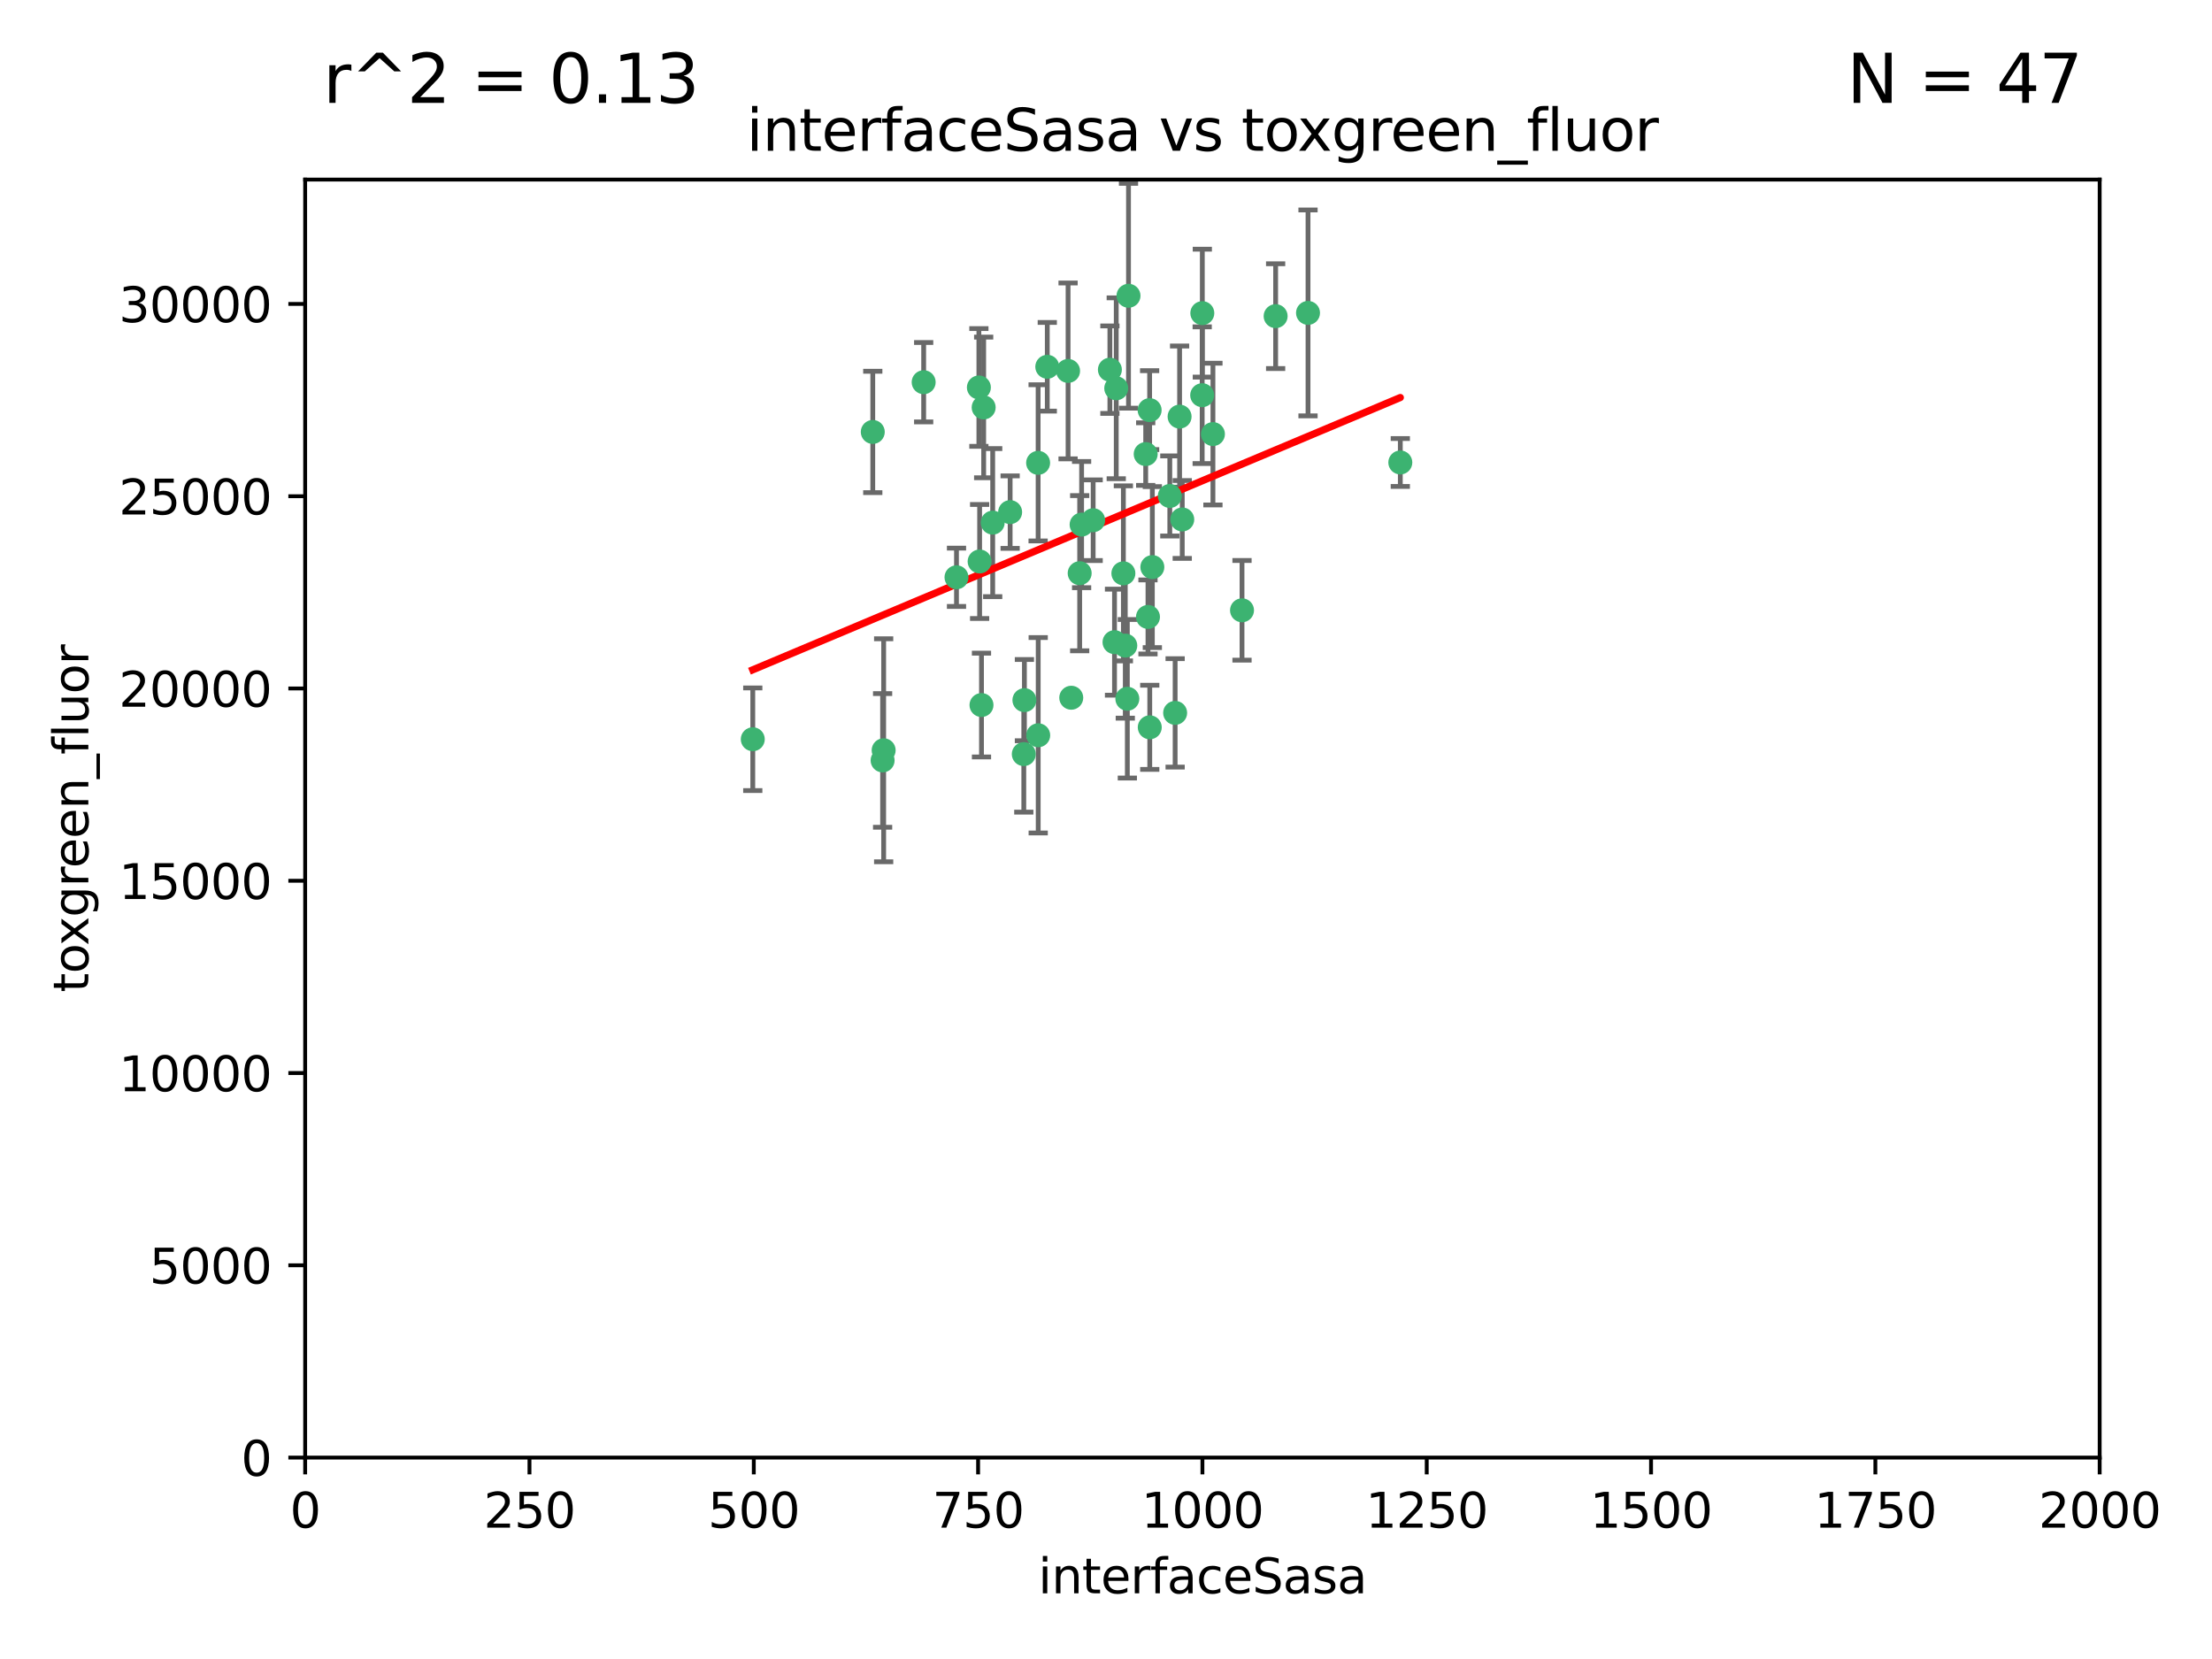 <?xml version="1.0" encoding="utf-8" standalone="no"?>
<!DOCTYPE svg PUBLIC "-//W3C//DTD SVG 1.1//EN"
  "http://www.w3.org/Graphics/SVG/1.1/DTD/svg11.dtd">
<svg xmlns:xlink="http://www.w3.org/1999/xlink" width="460.8pt" height="345.6pt" viewBox="0 0 460.8 345.6" xmlns="http://www.w3.org/2000/svg" version="1.1">
 <defs>
  <style type="text/css">*{stroke-linejoin: round; stroke-linecap: butt}</style>
 </defs>
 <g id="figure_1">
  <g id="patch_1">
   <path d="M 0 345.6 
L 460.8 345.6 
L 460.8 0 
L 0 0 
z
" style="fill: #ffffff"/>
  </g>
  <g id="axes_1">
   <g id="patch_2">
    <path d="M 63.571 303.64 
L 437.4 303.64 
L 437.4 37.411 
L 63.571 37.411 
z
" style="fill: #ffffff"/>
   </g>
   <g id="PathCollection_1">
    <defs>
     <path id="mefb92c536d" d="M 0 1.118 
C 0.297 1.118 0.581 1 0.791 0.791 
C 1 0.581 1.118 0.297 1.118 0 
C 1.118 -0.297 1 -0.581 0.791 -0.791 
C 0.581 -1 0.297 -1.118 0 -1.118 
C -0.297 -1.118 -0.581 -1 -0.791 -0.791 
C -1 -0.581 -1.118 -0.297 -1.118 0 
C -1.118 0.297 -1 0.581 -0.791 0.791 
C -0.581 1 -0.297 1.118 0 1.118 
z
" style="stroke: #3cb371"/>
    </defs>
    <g clip-path="url(#p3b2488be84)">
     <use xlink:href="#mefb92c536d" x="243.693" y="103.319" style="fill: #3cb371; stroke: #3cb371"/>
     <use xlink:href="#mefb92c536d" x="272.484" y="65.184" style="fill: #3cb371; stroke: #3cb371"/>
     <use xlink:href="#mefb92c536d" x="239.489" y="85.438" style="fill: #3cb371; stroke: #3cb371"/>
     <use xlink:href="#mefb92c536d" x="234.418" y="134.491" style="fill: #3cb371; stroke: #3cb371"/>
     <use xlink:href="#mefb92c536d" x="250.437" y="82.326" style="fill: #3cb371; stroke: #3cb371"/>
     <use xlink:href="#mefb92c536d" x="218.168" y="76.407" style="fill: #3cb371; stroke: #3cb371"/>
     <use xlink:href="#mefb92c536d" x="265.738" y="65.86" style="fill: #3cb371; stroke: #3cb371"/>
     <use xlink:href="#mefb92c536d" x="246.284" y="108.214" style="fill: #3cb371; stroke: #3cb371"/>
     <use xlink:href="#mefb92c536d" x="252.676" y="90.426" style="fill: #3cb371; stroke: #3cb371"/>
     <use xlink:href="#mefb92c536d" x="240.054" y="118.137" style="fill: #3cb371; stroke: #3cb371"/>
     <use xlink:href="#mefb92c536d" x="235.088" y="61.614" style="fill: #3cb371; stroke: #3cb371"/>
     <use xlink:href="#mefb92c536d" x="258.734" y="127.138" style="fill: #3cb371; stroke: #3cb371"/>
     <use xlink:href="#mefb92c536d" x="232.534" y="80.887" style="fill: #3cb371; stroke: #3cb371"/>
     <use xlink:href="#mefb92c536d" x="234.02" y="119.44" style="fill: #3cb371; stroke: #3cb371"/>
     <use xlink:href="#mefb92c536d" x="223.161" y="145.351" style="fill: #3cb371; stroke: #3cb371"/>
     <use xlink:href="#mefb92c536d" x="238.669" y="94.593" style="fill: #3cb371; stroke: #3cb371"/>
     <use xlink:href="#mefb92c536d" x="227.725" y="108.37" style="fill: #3cb371; stroke: #3cb371"/>
     <use xlink:href="#mefb92c536d" x="210.43" y="106.684" style="fill: #3cb371; stroke: #3cb371"/>
     <use xlink:href="#mefb92c536d" x="231.211" y="77.01" style="fill: #3cb371; stroke: #3cb371"/>
     <use xlink:href="#mefb92c536d" x="213.404" y="145.851" style="fill: #3cb371; stroke: #3cb371"/>
     <use xlink:href="#mefb92c536d" x="245.731" y="86.787" style="fill: #3cb371; stroke: #3cb371"/>
     <use xlink:href="#mefb92c536d" x="204.916" y="84.877" style="fill: #3cb371; stroke: #3cb371"/>
     <use xlink:href="#mefb92c536d" x="192.417" y="79.621" style="fill: #3cb371; stroke: #3cb371"/>
     <use xlink:href="#mefb92c536d" x="213.275" y="157.094" style="fill: #3cb371; stroke: #3cb371"/>
     <use xlink:href="#mefb92c536d" x="222.501" y="77.272" style="fill: #3cb371; stroke: #3cb371"/>
     <use xlink:href="#mefb92c536d" x="206.796" y="108.872" style="fill: #3cb371; stroke: #3cb371"/>
     <use xlink:href="#mefb92c536d" x="291.711" y="96.341" style="fill: #3cb371; stroke: #3cb371"/>
     <use xlink:href="#mefb92c536d" x="224.916" y="119.409" style="fill: #3cb371; stroke: #3cb371"/>
     <use xlink:href="#mefb92c536d" x="250.465" y="65.233" style="fill: #3cb371; stroke: #3cb371"/>
     <use xlink:href="#mefb92c536d" x="199.256" y="120.261" style="fill: #3cb371; stroke: #3cb371"/>
     <use xlink:href="#mefb92c536d" x="204.462" y="146.874" style="fill: #3cb371; stroke: #3cb371"/>
     <use xlink:href="#mefb92c536d" x="216.26" y="96.418" style="fill: #3cb371; stroke: #3cb371"/>
     <use xlink:href="#mefb92c536d" x="203.92" y="80.711" style="fill: #3cb371; stroke: #3cb371"/>
     <use xlink:href="#mefb92c536d" x="181.815" y="89.982" style="fill: #3cb371; stroke: #3cb371"/>
     <use xlink:href="#mefb92c536d" x="204.073" y="116.968" style="fill: #3cb371; stroke: #3cb371"/>
     <use xlink:href="#mefb92c536d" x="239.146" y="128.518" style="fill: #3cb371; stroke: #3cb371"/>
     <use xlink:href="#mefb92c536d" x="244.803" y="148.507" style="fill: #3cb371; stroke: #3cb371"/>
     <use xlink:href="#mefb92c536d" x="216.278" y="153.171" style="fill: #3cb371; stroke: #3cb371"/>
     <use xlink:href="#mefb92c536d" x="183.864" y="158.411" style="fill: #3cb371; stroke: #3cb371"/>
     <use xlink:href="#mefb92c536d" x="225.318" y="109.281" style="fill: #3cb371; stroke: #3cb371"/>
     <use xlink:href="#mefb92c536d" x="239.516" y="151.512" style="fill: #3cb371; stroke: #3cb371"/>
     <use xlink:href="#mefb92c536d" x="234.846" y="145.567" style="fill: #3cb371; stroke: #3cb371"/>
     <use xlink:href="#mefb92c536d" x="184.082" y="156.293" style="fill: #3cb371; stroke: #3cb371"/>
     <use xlink:href="#mefb92c536d" x="232.174" y="133.776" style="fill: #3cb371; stroke: #3cb371"/>
     <use xlink:href="#mefb92c536d" x="156.817" y="153.996" style="fill: #3cb371; stroke: #3cb371"/>
    </g>
   </g>
   <g id="matplotlib.axis_1">
    <g id="xtick_1">
     <g id="line2d_1">
      <defs>
       <path id="m3a52ec45c3" d="M 0 0 
L 0 3.5 
" style="stroke: #000000; stroke-width: 0.8"/>
      </defs>
      <g>
       <use xlink:href="#m3a52ec45c3" x="63.571" y="303.64" style="stroke: #000000; stroke-width: 0.8"/>
      </g>
     </g>
     <g id="text_1">
      <!-- 0 -->
      <g transform="translate(60.39 318.238)scale(0.1 -0.1)">
       <defs>
        <path id="DejaVuSans-30" d="M 2034 4250 
Q 1547 4250 1301 3770 
Q 1056 3291 1056 2328 
Q 1056 1369 1301 889 
Q 1547 409 2034 409 
Q 2525 409 2770 889 
Q 3016 1369 3016 2328 
Q 3016 3291 2770 3770 
Q 2525 4250 2034 4250 
z
M 2034 4750 
Q 2819 4750 3233 4129 
Q 3647 3509 3647 2328 
Q 3647 1150 3233 529 
Q 2819 -91 2034 -91 
Q 1250 -91 836 529 
Q 422 1150 422 2328 
Q 422 3509 836 4129 
Q 1250 4750 2034 4750 
z
" transform="scale(0.016)"/>
       </defs>
       <use xlink:href="#DejaVuSans-30"/>
      </g>
     </g>
    </g>
    <g id="xtick_2">
     <g id="line2d_2">
      <g>
       <use xlink:href="#m3a52ec45c3" x="110.3" y="303.64" style="stroke: #000000; stroke-width: 0.8"/>
      </g>
     </g>
     <g id="text_2">
      <!-- 250 -->
      <g transform="translate(100.756 318.238)scale(0.1 -0.1)">
       <defs>
        <path id="DejaVuSans-32" d="M 1228 531 
L 3431 531 
L 3431 0 
L 469 0 
L 469 531 
Q 828 903 1448 1529 
Q 2069 2156 2228 2338 
Q 2531 2678 2651 2914 
Q 2772 3150 2772 3378 
Q 2772 3750 2511 3984 
Q 2250 4219 1831 4219 
Q 1534 4219 1204 4116 
Q 875 4013 500 3803 
L 500 4441 
Q 881 4594 1212 4672 
Q 1544 4750 1819 4750 
Q 2544 4750 2975 4387 
Q 3406 4025 3406 3419 
Q 3406 3131 3298 2873 
Q 3191 2616 2906 2266 
Q 2828 2175 2409 1742 
Q 1991 1309 1228 531 
z
" transform="scale(0.016)"/>
        <path id="DejaVuSans-35" d="M 691 4666 
L 3169 4666 
L 3169 4134 
L 1269 4134 
L 1269 2991 
Q 1406 3038 1543 3061 
Q 1681 3084 1819 3084 
Q 2600 3084 3056 2656 
Q 3513 2228 3513 1497 
Q 3513 744 3044 326 
Q 2575 -91 1722 -91 
Q 1428 -91 1123 -41 
Q 819 9 494 109 
L 494 744 
Q 775 591 1075 516 
Q 1375 441 1709 441 
Q 2250 441 2565 725 
Q 2881 1009 2881 1497 
Q 2881 1984 2565 2268 
Q 2250 2553 1709 2553 
Q 1456 2553 1204 2497 
Q 953 2441 691 2322 
L 691 4666 
z
" transform="scale(0.016)"/>
       </defs>
       <use xlink:href="#DejaVuSans-32"/>
       <use xlink:href="#DejaVuSans-35" x="63.623"/>
       <use xlink:href="#DejaVuSans-30" x="127.246"/>
      </g>
     </g>
    </g>
    <g id="xtick_3">
     <g id="line2d_3">
      <g>
       <use xlink:href="#m3a52ec45c3" x="157.028" y="303.64" style="stroke: #000000; stroke-width: 0.8"/>
      </g>
     </g>
     <g id="text_3">
      <!-- 500 -->
      <g transform="translate(147.485 318.238)scale(0.1 -0.1)">
       <use xlink:href="#DejaVuSans-35"/>
       <use xlink:href="#DejaVuSans-30" x="63.623"/>
       <use xlink:href="#DejaVuSans-30" x="127.246"/>
      </g>
     </g>
    </g>
    <g id="xtick_4">
     <g id="line2d_4">
      <g>
       <use xlink:href="#m3a52ec45c3" x="203.757" y="303.64" style="stroke: #000000; stroke-width: 0.8"/>
      </g>
     </g>
     <g id="text_4">
      <!-- 750 -->
      <g transform="translate(194.213 318.238)scale(0.1 -0.1)">
       <defs>
        <path id="DejaVuSans-37" d="M 525 4666 
L 3525 4666 
L 3525 4397 
L 1831 0 
L 1172 0 
L 2766 4134 
L 525 4134 
L 525 4666 
z
" transform="scale(0.016)"/>
       </defs>
       <use xlink:href="#DejaVuSans-37"/>
       <use xlink:href="#DejaVuSans-35" x="63.623"/>
       <use xlink:href="#DejaVuSans-30" x="127.246"/>
      </g>
     </g>
    </g>
    <g id="xtick_5">
     <g id="line2d_5">
      <g>
       <use xlink:href="#m3a52ec45c3" x="250.486" y="303.64" style="stroke: #000000; stroke-width: 0.8"/>
      </g>
     </g>
     <g id="text_5">
      <!-- 1000 -->
      <g transform="translate(237.761 318.238)scale(0.1 -0.1)">
       <defs>
        <path id="DejaVuSans-31" d="M 794 531 
L 1825 531 
L 1825 4091 
L 703 3866 
L 703 4441 
L 1819 4666 
L 2450 4666 
L 2450 531 
L 3481 531 
L 3481 0 
L 794 0 
L 794 531 
z
" transform="scale(0.016)"/>
       </defs>
       <use xlink:href="#DejaVuSans-31"/>
       <use xlink:href="#DejaVuSans-30" x="63.623"/>
       <use xlink:href="#DejaVuSans-30" x="127.246"/>
       <use xlink:href="#DejaVuSans-30" x="190.869"/>
      </g>
     </g>
    </g>
    <g id="xtick_6">
     <g id="line2d_6">
      <g>
       <use xlink:href="#m3a52ec45c3" x="297.214" y="303.64" style="stroke: #000000; stroke-width: 0.8"/>
      </g>
     </g>
     <g id="text_6">
      <!-- 1250 -->
      <g transform="translate(284.489 318.238)scale(0.1 -0.1)">
       <use xlink:href="#DejaVuSans-31"/>
       <use xlink:href="#DejaVuSans-32" x="63.623"/>
       <use xlink:href="#DejaVuSans-35" x="127.246"/>
       <use xlink:href="#DejaVuSans-30" x="190.869"/>
      </g>
     </g>
    </g>
    <g id="xtick_7">
     <g id="line2d_7">
      <g>
       <use xlink:href="#m3a52ec45c3" x="343.943" y="303.64" style="stroke: #000000; stroke-width: 0.8"/>
      </g>
     </g>
     <g id="text_7">
      <!-- 1500 -->
      <g transform="translate(331.218 318.238)scale(0.1 -0.1)">
       <use xlink:href="#DejaVuSans-31"/>
       <use xlink:href="#DejaVuSans-35" x="63.623"/>
       <use xlink:href="#DejaVuSans-30" x="127.246"/>
       <use xlink:href="#DejaVuSans-30" x="190.869"/>
      </g>
     </g>
    </g>
    <g id="xtick_8">
     <g id="line2d_8">
      <g>
       <use xlink:href="#m3a52ec45c3" x="390.671" y="303.64" style="stroke: #000000; stroke-width: 0.8"/>
      </g>
     </g>
     <g id="text_8">
      <!-- 1750 -->
      <g transform="translate(377.946 318.238)scale(0.1 -0.1)">
       <use xlink:href="#DejaVuSans-31"/>
       <use xlink:href="#DejaVuSans-37" x="63.623"/>
       <use xlink:href="#DejaVuSans-35" x="127.246"/>
       <use xlink:href="#DejaVuSans-30" x="190.869"/>
      </g>
     </g>
    </g>
    <g id="xtick_9">
     <g id="line2d_9">
      <g>
       <use xlink:href="#m3a52ec45c3" x="437.4" y="303.64" style="stroke: #000000; stroke-width: 0.8"/>
      </g>
     </g>
     <g id="text_9">
      <!-- 2000 -->
      <g transform="translate(424.675 318.238)scale(0.1 -0.1)">
       <use xlink:href="#DejaVuSans-32"/>
       <use xlink:href="#DejaVuSans-30" x="63.623"/>
       <use xlink:href="#DejaVuSans-30" x="127.246"/>
       <use xlink:href="#DejaVuSans-30" x="190.869"/>
      </g>
     </g>
    </g>
    <g id="text_10">
     <!-- interfaceSasa -->
     <g transform="translate(216.279 331.917)scale(0.1 -0.1)">
      <defs>
       <path id="DejaVuSans-69" d="M 603 3500 
L 1178 3500 
L 1178 0 
L 603 0 
L 603 3500 
z
M 603 4863 
L 1178 4863 
L 1178 4134 
L 603 4134 
L 603 4863 
z
" transform="scale(0.016)"/>
       <path id="DejaVuSans-6e" d="M 3513 2113 
L 3513 0 
L 2938 0 
L 2938 2094 
Q 2938 2591 2744 2837 
Q 2550 3084 2163 3084 
Q 1697 3084 1428 2787 
Q 1159 2491 1159 1978 
L 1159 0 
L 581 0 
L 581 3500 
L 1159 3500 
L 1159 2956 
Q 1366 3272 1645 3428 
Q 1925 3584 2291 3584 
Q 2894 3584 3203 3211 
Q 3513 2838 3513 2113 
z
" transform="scale(0.016)"/>
       <path id="DejaVuSans-74" d="M 1172 4494 
L 1172 3500 
L 2356 3500 
L 2356 3053 
L 1172 3053 
L 1172 1153 
Q 1172 725 1289 603 
Q 1406 481 1766 481 
L 2356 481 
L 2356 0 
L 1766 0 
Q 1100 0 847 248 
Q 594 497 594 1153 
L 594 3053 
L 172 3053 
L 172 3500 
L 594 3500 
L 594 4494 
L 1172 4494 
z
" transform="scale(0.016)"/>
       <path id="DejaVuSans-65" d="M 3597 1894 
L 3597 1613 
L 953 1613 
Q 991 1019 1311 708 
Q 1631 397 2203 397 
Q 2534 397 2845 478 
Q 3156 559 3463 722 
L 3463 178 
Q 3153 47 2828 -22 
Q 2503 -91 2169 -91 
Q 1331 -91 842 396 
Q 353 884 353 1716 
Q 353 2575 817 3079 
Q 1281 3584 2069 3584 
Q 2775 3584 3186 3129 
Q 3597 2675 3597 1894 
z
M 3022 2063 
Q 3016 2534 2758 2815 
Q 2500 3097 2075 3097 
Q 1594 3097 1305 2825 
Q 1016 2553 972 2059 
L 3022 2063 
z
" transform="scale(0.016)"/>
       <path id="DejaVuSans-72" d="M 2631 2963 
Q 2534 3019 2420 3045 
Q 2306 3072 2169 3072 
Q 1681 3072 1420 2755 
Q 1159 2438 1159 1844 
L 1159 0 
L 581 0 
L 581 3500 
L 1159 3500 
L 1159 2956 
Q 1341 3275 1631 3429 
Q 1922 3584 2338 3584 
Q 2397 3584 2469 3576 
Q 2541 3569 2628 3553 
L 2631 2963 
z
" transform="scale(0.016)"/>
       <path id="DejaVuSans-66" d="M 2375 4863 
L 2375 4384 
L 1825 4384 
Q 1516 4384 1395 4259 
Q 1275 4134 1275 3809 
L 1275 3500 
L 2222 3500 
L 2222 3053 
L 1275 3053 
L 1275 0 
L 697 0 
L 697 3053 
L 147 3053 
L 147 3500 
L 697 3500 
L 697 3744 
Q 697 4328 969 4595 
Q 1241 4863 1831 4863 
L 2375 4863 
z
" transform="scale(0.016)"/>
       <path id="DejaVuSans-61" d="M 2194 1759 
Q 1497 1759 1228 1600 
Q 959 1441 959 1056 
Q 959 750 1161 570 
Q 1363 391 1709 391 
Q 2188 391 2477 730 
Q 2766 1069 2766 1631 
L 2766 1759 
L 2194 1759 
z
M 3341 1997 
L 3341 0 
L 2766 0 
L 2766 531 
Q 2569 213 2275 61 
Q 1981 -91 1556 -91 
Q 1019 -91 701 211 
Q 384 513 384 1019 
Q 384 1609 779 1909 
Q 1175 2209 1959 2209 
L 2766 2209 
L 2766 2266 
Q 2766 2663 2505 2880 
Q 2244 3097 1772 3097 
Q 1472 3097 1187 3025 
Q 903 2953 641 2809 
L 641 3341 
Q 956 3463 1253 3523 
Q 1550 3584 1831 3584 
Q 2591 3584 2966 3190 
Q 3341 2797 3341 1997 
z
" transform="scale(0.016)"/>
       <path id="DejaVuSans-63" d="M 3122 3366 
L 3122 2828 
Q 2878 2963 2633 3030 
Q 2388 3097 2138 3097 
Q 1578 3097 1268 2742 
Q 959 2388 959 1747 
Q 959 1106 1268 751 
Q 1578 397 2138 397 
Q 2388 397 2633 464 
Q 2878 531 3122 666 
L 3122 134 
Q 2881 22 2623 -34 
Q 2366 -91 2075 -91 
Q 1284 -91 818 406 
Q 353 903 353 1747 
Q 353 2603 823 3093 
Q 1294 3584 2113 3584 
Q 2378 3584 2631 3529 
Q 2884 3475 3122 3366 
z
" transform="scale(0.016)"/>
       <path id="DejaVuSans-53" d="M 3425 4513 
L 3425 3897 
Q 3066 4069 2747 4153 
Q 2428 4238 2131 4238 
Q 1616 4238 1336 4038 
Q 1056 3838 1056 3469 
Q 1056 3159 1242 3001 
Q 1428 2844 1947 2747 
L 2328 2669 
Q 3034 2534 3370 2195 
Q 3706 1856 3706 1288 
Q 3706 609 3251 259 
Q 2797 -91 1919 -91 
Q 1588 -91 1214 -16 
Q 841 59 441 206 
L 441 856 
Q 825 641 1194 531 
Q 1563 422 1919 422 
Q 2459 422 2753 634 
Q 3047 847 3047 1241 
Q 3047 1584 2836 1778 
Q 2625 1972 2144 2069 
L 1759 2144 
Q 1053 2284 737 2584 
Q 422 2884 422 3419 
Q 422 4038 858 4394 
Q 1294 4750 2059 4750 
Q 2388 4750 2728 4690 
Q 3069 4631 3425 4513 
z
" transform="scale(0.016)"/>
       <path id="DejaVuSans-73" d="M 2834 3397 
L 2834 2853 
Q 2591 2978 2328 3040 
Q 2066 3103 1784 3103 
Q 1356 3103 1142 2972 
Q 928 2841 928 2578 
Q 928 2378 1081 2264 
Q 1234 2150 1697 2047 
L 1894 2003 
Q 2506 1872 2764 1633 
Q 3022 1394 3022 966 
Q 3022 478 2636 193 
Q 2250 -91 1575 -91 
Q 1294 -91 989 -36 
Q 684 19 347 128 
L 347 722 
Q 666 556 975 473 
Q 1284 391 1588 391 
Q 1994 391 2212 530 
Q 2431 669 2431 922 
Q 2431 1156 2273 1281 
Q 2116 1406 1581 1522 
L 1381 1569 
Q 847 1681 609 1914 
Q 372 2147 372 2553 
Q 372 3047 722 3315 
Q 1072 3584 1716 3584 
Q 2034 3584 2315 3537 
Q 2597 3491 2834 3397 
z
" transform="scale(0.016)"/>
      </defs>
      <use xlink:href="#DejaVuSans-69"/>
      <use xlink:href="#DejaVuSans-6e" x="27.783"/>
      <use xlink:href="#DejaVuSans-74" x="91.162"/>
      <use xlink:href="#DejaVuSans-65" x="130.371"/>
      <use xlink:href="#DejaVuSans-72" x="191.895"/>
      <use xlink:href="#DejaVuSans-66" x="233.008"/>
      <use xlink:href="#DejaVuSans-61" x="268.213"/>
      <use xlink:href="#DejaVuSans-63" x="329.492"/>
      <use xlink:href="#DejaVuSans-65" x="384.473"/>
      <use xlink:href="#DejaVuSans-53" x="445.996"/>
      <use xlink:href="#DejaVuSans-61" x="509.473"/>
      <use xlink:href="#DejaVuSans-73" x="570.752"/>
      <use xlink:href="#DejaVuSans-61" x="622.852"/>
     </g>
    </g>
   </g>
   <g id="matplotlib.axis_2">
    <g id="ytick_1">
     <g id="line2d_10">
      <defs>
       <path id="m7a6554753d" d="M 0 0 
L -3.5 0 
" style="stroke: #000000; stroke-width: 0.8"/>
      </defs>
      <g>
       <use xlink:href="#m7a6554753d" x="63.571" y="303.64" style="stroke: #000000; stroke-width: 0.8"/>
      </g>
     </g>
     <g id="text_11">
      <!-- 0 -->
      <g transform="translate(50.209 307.439)scale(0.1 -0.1)">
       <use xlink:href="#DejaVuSans-30"/>
      </g>
     </g>
    </g>
    <g id="ytick_2">
     <g id="line2d_11">
      <g>
       <use xlink:href="#m7a6554753d" x="63.571" y="263.586" style="stroke: #000000; stroke-width: 0.8"/>
      </g>
     </g>
     <g id="text_12">
      <!-- 5000 -->
      <g transform="translate(31.121 267.385)scale(0.1 -0.1)">
       <use xlink:href="#DejaVuSans-35"/>
       <use xlink:href="#DejaVuSans-30" x="63.623"/>
       <use xlink:href="#DejaVuSans-30" x="127.246"/>
       <use xlink:href="#DejaVuSans-30" x="190.869"/>
      </g>
     </g>
    </g>
    <g id="ytick_3">
     <g id="line2d_12">
      <g>
       <use xlink:href="#m7a6554753d" x="63.571" y="223.532" style="stroke: #000000; stroke-width: 0.8"/>
      </g>
     </g>
     <g id="text_13">
      <!-- 10000 -->
      <g transform="translate(24.759 227.331)scale(0.1 -0.1)">
       <use xlink:href="#DejaVuSans-31"/>
       <use xlink:href="#DejaVuSans-30" x="63.623"/>
       <use xlink:href="#DejaVuSans-30" x="127.246"/>
       <use xlink:href="#DejaVuSans-30" x="190.869"/>
       <use xlink:href="#DejaVuSans-30" x="254.492"/>
      </g>
     </g>
    </g>
    <g id="ytick_4">
     <g id="line2d_13">
      <g>
       <use xlink:href="#m7a6554753d" x="63.571" y="183.478" style="stroke: #000000; stroke-width: 0.8"/>
      </g>
     </g>
     <g id="text_14">
      <!-- 15000 -->
      <g transform="translate(24.759 187.278)scale(0.1 -0.1)">
       <use xlink:href="#DejaVuSans-31"/>
       <use xlink:href="#DejaVuSans-35" x="63.623"/>
       <use xlink:href="#DejaVuSans-30" x="127.246"/>
       <use xlink:href="#DejaVuSans-30" x="190.869"/>
       <use xlink:href="#DejaVuSans-30" x="254.492"/>
      </g>
     </g>
    </g>
    <g id="ytick_5">
     <g id="line2d_14">
      <g>
       <use xlink:href="#m7a6554753d" x="63.571" y="143.424" style="stroke: #000000; stroke-width: 0.8"/>
      </g>
     </g>
     <g id="text_15">
      <!-- 20000 -->
      <g transform="translate(24.759 147.224)scale(0.1 -0.1)">
       <use xlink:href="#DejaVuSans-32"/>
       <use xlink:href="#DejaVuSans-30" x="63.623"/>
       <use xlink:href="#DejaVuSans-30" x="127.246"/>
       <use xlink:href="#DejaVuSans-30" x="190.869"/>
       <use xlink:href="#DejaVuSans-30" x="254.492"/>
      </g>
     </g>
    </g>
    <g id="ytick_6">
     <g id="line2d_15">
      <g>
       <use xlink:href="#m7a6554753d" x="63.571" y="103.371" style="stroke: #000000; stroke-width: 0.8"/>
      </g>
     </g>
     <g id="text_16">
      <!-- 25000 -->
      <g transform="translate(24.759 107.17)scale(0.1 -0.1)">
       <use xlink:href="#DejaVuSans-32"/>
       <use xlink:href="#DejaVuSans-35" x="63.623"/>
       <use xlink:href="#DejaVuSans-30" x="127.246"/>
       <use xlink:href="#DejaVuSans-30" x="190.869"/>
       <use xlink:href="#DejaVuSans-30" x="254.492"/>
      </g>
     </g>
    </g>
    <g id="ytick_7">
     <g id="line2d_16">
      <g>
       <use xlink:href="#m7a6554753d" x="63.571" y="63.317" style="stroke: #000000; stroke-width: 0.8"/>
      </g>
     </g>
     <g id="text_17">
      <!-- 30000 -->
      <g transform="translate(24.759 67.116)scale(0.1 -0.1)">
       <defs>
        <path id="DejaVuSans-33" d="M 2597 2516 
Q 3050 2419 3304 2112 
Q 3559 1806 3559 1356 
Q 3559 666 3084 287 
Q 2609 -91 1734 -91 
Q 1441 -91 1130 -33 
Q 819 25 488 141 
L 488 750 
Q 750 597 1062 519 
Q 1375 441 1716 441 
Q 2309 441 2620 675 
Q 2931 909 2931 1356 
Q 2931 1769 2642 2001 
Q 2353 2234 1838 2234 
L 1294 2234 
L 1294 2753 
L 1863 2753 
Q 2328 2753 2575 2939 
Q 2822 3125 2822 3475 
Q 2822 3834 2567 4026 
Q 2313 4219 1838 4219 
Q 1578 4219 1281 4162 
Q 984 4106 628 3988 
L 628 4550 
Q 988 4650 1302 4700 
Q 1616 4750 1894 4750 
Q 2613 4750 3031 4423 
Q 3450 4097 3450 3541 
Q 3450 3153 3228 2886 
Q 3006 2619 2597 2516 
z
" transform="scale(0.016)"/>
       </defs>
       <use xlink:href="#DejaVuSans-33"/>
       <use xlink:href="#DejaVuSans-30" x="63.623"/>
       <use xlink:href="#DejaVuSans-30" x="127.246"/>
       <use xlink:href="#DejaVuSans-30" x="190.869"/>
       <use xlink:href="#DejaVuSans-30" x="254.492"/>
      </g>
     </g>
    </g>
    <g id="text_18">
     <!-- toxgreen_fluor -->
     <g transform="translate(18.401 206.72)rotate(-90)scale(0.1 -0.1)">
      <defs>
       <path id="DejaVuSans-6f" d="M 1959 3097 
Q 1497 3097 1228 2736 
Q 959 2375 959 1747 
Q 959 1119 1226 758 
Q 1494 397 1959 397 
Q 2419 397 2687 759 
Q 2956 1122 2956 1747 
Q 2956 2369 2687 2733 
Q 2419 3097 1959 3097 
z
M 1959 3584 
Q 2709 3584 3137 3096 
Q 3566 2609 3566 1747 
Q 3566 888 3137 398 
Q 2709 -91 1959 -91 
Q 1206 -91 779 398 
Q 353 888 353 1747 
Q 353 2609 779 3096 
Q 1206 3584 1959 3584 
z
" transform="scale(0.016)"/>
       <path id="DejaVuSans-78" d="M 3513 3500 
L 2247 1797 
L 3578 0 
L 2900 0 
L 1881 1375 
L 863 0 
L 184 0 
L 1544 1831 
L 300 3500 
L 978 3500 
L 1906 2253 
L 2834 3500 
L 3513 3500 
z
" transform="scale(0.016)"/>
       <path id="DejaVuSans-67" d="M 2906 1791 
Q 2906 2416 2648 2759 
Q 2391 3103 1925 3103 
Q 1463 3103 1205 2759 
Q 947 2416 947 1791 
Q 947 1169 1205 825 
Q 1463 481 1925 481 
Q 2391 481 2648 825 
Q 2906 1169 2906 1791 
z
M 3481 434 
Q 3481 -459 3084 -895 
Q 2688 -1331 1869 -1331 
Q 1566 -1331 1297 -1286 
Q 1028 -1241 775 -1147 
L 775 -588 
Q 1028 -725 1275 -790 
Q 1522 -856 1778 -856 
Q 2344 -856 2625 -561 
Q 2906 -266 2906 331 
L 2906 616 
Q 2728 306 2450 153 
Q 2172 0 1784 0 
Q 1141 0 747 490 
Q 353 981 353 1791 
Q 353 2603 747 3093 
Q 1141 3584 1784 3584 
Q 2172 3584 2450 3431 
Q 2728 3278 2906 2969 
L 2906 3500 
L 3481 3500 
L 3481 434 
z
" transform="scale(0.016)"/>
       <path id="DejaVuSans-5f" d="M 3263 -1063 
L 3263 -1509 
L -63 -1509 
L -63 -1063 
L 3263 -1063 
z
" transform="scale(0.016)"/>
       <path id="DejaVuSans-6c" d="M 603 4863 
L 1178 4863 
L 1178 0 
L 603 0 
L 603 4863 
z
" transform="scale(0.016)"/>
       <path id="DejaVuSans-75" d="M 544 1381 
L 544 3500 
L 1119 3500 
L 1119 1403 
Q 1119 906 1312 657 
Q 1506 409 1894 409 
Q 2359 409 2629 706 
Q 2900 1003 2900 1516 
L 2900 3500 
L 3475 3500 
L 3475 0 
L 2900 0 
L 2900 538 
Q 2691 219 2414 64 
Q 2138 -91 1772 -91 
Q 1169 -91 856 284 
Q 544 659 544 1381 
z
M 1991 3584 
L 1991 3584 
z
" transform="scale(0.016)"/>
      </defs>
      <use xlink:href="#DejaVuSans-74"/>
      <use xlink:href="#DejaVuSans-6f" x="39.209"/>
      <use xlink:href="#DejaVuSans-78" x="97.266"/>
      <use xlink:href="#DejaVuSans-67" x="156.445"/>
      <use xlink:href="#DejaVuSans-72" x="219.922"/>
      <use xlink:href="#DejaVuSans-65" x="258.785"/>
      <use xlink:href="#DejaVuSans-65" x="320.309"/>
      <use xlink:href="#DejaVuSans-6e" x="381.832"/>
      <use xlink:href="#DejaVuSans-5f" x="445.211"/>
      <use xlink:href="#DejaVuSans-66" x="495.211"/>
      <use xlink:href="#DejaVuSans-6c" x="530.416"/>
      <use xlink:href="#DejaVuSans-75" x="558.199"/>
      <use xlink:href="#DejaVuSans-6f" x="621.578"/>
      <use xlink:href="#DejaVuSans-72" x="682.76"/>
     </g>
    </g>
   </g>
   <g id="LineCollection_1">
    <path d="M 243.693 111.662 
L 243.693 94.976 
" clip-path="url(#p3b2488be84)" style="fill: none; stroke: #696969"/>
    <path d="M 272.484 86.629 
L 272.484 43.739 
" clip-path="url(#p3b2488be84)" style="fill: none; stroke: #696969"/>
    <path d="M 239.489 93.658 
L 239.489 77.218 
" clip-path="url(#p3b2488be84)" style="fill: none; stroke: #696969"/>
    <path d="M 234.418 149.606 
L 234.418 119.375 
" clip-path="url(#p3b2488be84)" style="fill: none; stroke: #696969"/>
    <path d="M 250.437 96.567 
L 250.437 68.086 
" clip-path="url(#p3b2488be84)" style="fill: none; stroke: #696969"/>
    <path d="M 218.168 85.641 
L 218.168 67.173 
" clip-path="url(#p3b2488be84)" style="fill: none; stroke: #696969"/>
    <path d="M 265.738 76.775 
L 265.738 54.946 
" clip-path="url(#p3b2488be84)" style="fill: none; stroke: #696969"/>
    <path d="M 246.284 116.326 
L 246.284 100.101 
" clip-path="url(#p3b2488be84)" style="fill: none; stroke: #696969"/>
    <path d="M 252.676 105.189 
L 252.676 75.663 
" clip-path="url(#p3b2488be84)" style="fill: none; stroke: #696969"/>
    <path d="M 240.054 134.902 
L 240.054 101.371 
" clip-path="url(#p3b2488be84)" style="fill: none; stroke: #696969"/>
    <path d="M 235.088 85.029 
L 235.088 38.199 
" clip-path="url(#p3b2488be84)" style="fill: none; stroke: #696969"/>
    <path d="M 258.734 137.518 
L 258.734 116.759 
" clip-path="url(#p3b2488be84)" style="fill: none; stroke: #696969"/>
    <path d="M 232.534 99.727 
L 232.534 62.047 
" clip-path="url(#p3b2488be84)" style="fill: none; stroke: #696969"/>
    <path d="M 234.02 137.675 
L 234.02 101.206 
" clip-path="url(#p3b2488be84)" style="fill: none; stroke: #696969"/>
    <path d="M 223.161 145.95 
L 223.161 144.752 
" clip-path="url(#p3b2488be84)" style="fill: none; stroke: #696969"/>
    <path d="M 238.669 101.108 
L 238.669 88.078 
" clip-path="url(#p3b2488be84)" style="fill: none; stroke: #696969"/>
    <path d="M 227.725 116.773 
L 227.725 99.966 
" clip-path="url(#p3b2488be84)" style="fill: none; stroke: #696969"/>
    <path d="M 210.43 114.235 
L 210.43 99.134 
" clip-path="url(#p3b2488be84)" style="fill: none; stroke: #696969"/>
    <path d="M 231.211 86.119 
L 231.211 67.901 
" clip-path="url(#p3b2488be84)" style="fill: none; stroke: #696969"/>
    <path d="M 213.404 154.314 
L 213.404 137.387 
" clip-path="url(#p3b2488be84)" style="fill: none; stroke: #696969"/>
    <path d="M 245.731 101.495 
L 245.731 72.08 
" clip-path="url(#p3b2488be84)" style="fill: none; stroke: #696969"/>
    <path d="M 204.916 99.526 
L 204.916 70.227 
" clip-path="url(#p3b2488be84)" style="fill: none; stroke: #696969"/>
    <path d="M 192.417 87.894 
L 192.417 71.347 
" clip-path="url(#p3b2488be84)" style="fill: none; stroke: #696969"/>
    <path d="M 213.275 169.182 
L 213.275 145.005 
" clip-path="url(#p3b2488be84)" style="fill: none; stroke: #696969"/>
    <path d="M 222.501 95.589 
L 222.501 58.955 
" clip-path="url(#p3b2488be84)" style="fill: none; stroke: #696969"/>
    <path d="M 206.796 124.294 
L 206.796 93.449 
" clip-path="url(#p3b2488be84)" style="fill: none; stroke: #696969"/>
    <path d="M 291.711 101.329 
L 291.711 91.353 
" clip-path="url(#p3b2488be84)" style="fill: none; stroke: #696969"/>
    <path d="M 224.916 135.574 
L 224.916 103.243 
" clip-path="url(#p3b2488be84)" style="fill: none; stroke: #696969"/>
    <path d="M 250.465 78.556 
L 250.465 51.911 
" clip-path="url(#p3b2488be84)" style="fill: none; stroke: #696969"/>
    <path d="M 199.256 126.332 
L 199.256 114.19 
" clip-path="url(#p3b2488be84)" style="fill: none; stroke: #696969"/>
    <path d="M 204.462 157.684 
L 204.462 136.065 
" clip-path="url(#p3b2488be84)" style="fill: none; stroke: #696969"/>
    <path d="M 216.26 112.691 
L 216.26 80.146 
" clip-path="url(#p3b2488be84)" style="fill: none; stroke: #696969"/>
    <path d="M 203.92 92.975 
L 203.92 68.447 
" clip-path="url(#p3b2488be84)" style="fill: none; stroke: #696969"/>
    <path d="M 181.815 102.623 
L 181.815 77.342 
" clip-path="url(#p3b2488be84)" style="fill: none; stroke: #696969"/>
    <path d="M 204.073 128.842 
L 204.073 105.095 
" clip-path="url(#p3b2488be84)" style="fill: none; stroke: #696969"/>
    <path d="M 239.146 136.228 
L 239.146 120.808 
" clip-path="url(#p3b2488be84)" style="fill: none; stroke: #696969"/>
    <path d="M 244.803 159.798 
L 244.803 137.216 
" clip-path="url(#p3b2488be84)" style="fill: none; stroke: #696969"/>
    <path d="M 216.278 173.526 
L 216.278 132.815 
" clip-path="url(#p3b2488be84)" style="fill: none; stroke: #696969"/>
    <path d="M 183.864 172.333 
L 183.864 144.489 
" clip-path="url(#p3b2488be84)" style="fill: none; stroke: #696969"/>
    <path d="M 225.318 122.425 
L 225.318 96.137 
" clip-path="url(#p3b2488be84)" style="fill: none; stroke: #696969"/>
    <path d="M 239.516 160.28 
L 239.516 142.744 
" clip-path="url(#p3b2488be84)" style="fill: none; stroke: #696969"/>
    <path d="M 234.846 162.081 
L 234.846 129.053 
" clip-path="url(#p3b2488be84)" style="fill: none; stroke: #696969"/>
    <path d="M 184.082 179.519 
L 184.082 133.067 
" clip-path="url(#p3b2488be84)" style="fill: none; stroke: #696969"/>
    <path d="M 232.174 144.817 
L 232.174 122.734 
" clip-path="url(#p3b2488be84)" style="fill: none; stroke: #696969"/>
    <path d="M 156.817 164.686 
L 156.817 143.305 
" clip-path="url(#p3b2488be84)" style="fill: none; stroke: #696969"/>
   </g>
   <g id="line2d_17">
    <defs>
     <path id="m39392cfc71" d="M 2 0 
L -2 -0 
" style="stroke: #696969"/>
    </defs>
    <g clip-path="url(#p3b2488be84)">
     <use xlink:href="#m39392cfc71" x="243.693" y="111.662" style="fill: #696969; stroke: #696969"/>
     <use xlink:href="#m39392cfc71" x="272.484" y="86.629" style="fill: #696969; stroke: #696969"/>
     <use xlink:href="#m39392cfc71" x="239.489" y="93.658" style="fill: #696969; stroke: #696969"/>
     <use xlink:href="#m39392cfc71" x="234.418" y="149.606" style="fill: #696969; stroke: #696969"/>
     <use xlink:href="#m39392cfc71" x="250.437" y="96.567" style="fill: #696969; stroke: #696969"/>
     <use xlink:href="#m39392cfc71" x="218.168" y="85.641" style="fill: #696969; stroke: #696969"/>
     <use xlink:href="#m39392cfc71" x="265.738" y="76.775" style="fill: #696969; stroke: #696969"/>
     <use xlink:href="#m39392cfc71" x="246.284" y="116.326" style="fill: #696969; stroke: #696969"/>
     <use xlink:href="#m39392cfc71" x="252.676" y="105.189" style="fill: #696969; stroke: #696969"/>
     <use xlink:href="#m39392cfc71" x="240.054" y="134.902" style="fill: #696969; stroke: #696969"/>
     <use xlink:href="#m39392cfc71" x="235.088" y="85.029" style="fill: #696969; stroke: #696969"/>
     <use xlink:href="#m39392cfc71" x="258.734" y="137.518" style="fill: #696969; stroke: #696969"/>
     <use xlink:href="#m39392cfc71" x="232.534" y="99.727" style="fill: #696969; stroke: #696969"/>
     <use xlink:href="#m39392cfc71" x="234.02" y="137.675" style="fill: #696969; stroke: #696969"/>
     <use xlink:href="#m39392cfc71" x="223.161" y="145.95" style="fill: #696969; stroke: #696969"/>
     <use xlink:href="#m39392cfc71" x="238.669" y="101.108" style="fill: #696969; stroke: #696969"/>
     <use xlink:href="#m39392cfc71" x="227.725" y="116.773" style="fill: #696969; stroke: #696969"/>
     <use xlink:href="#m39392cfc71" x="210.43" y="114.235" style="fill: #696969; stroke: #696969"/>
     <use xlink:href="#m39392cfc71" x="231.211" y="86.119" style="fill: #696969; stroke: #696969"/>
     <use xlink:href="#m39392cfc71" x="213.404" y="154.314" style="fill: #696969; stroke: #696969"/>
     <use xlink:href="#m39392cfc71" x="245.731" y="101.495" style="fill: #696969; stroke: #696969"/>
     <use xlink:href="#m39392cfc71" x="204.916" y="99.526" style="fill: #696969; stroke: #696969"/>
     <use xlink:href="#m39392cfc71" x="192.417" y="87.894" style="fill: #696969; stroke: #696969"/>
     <use xlink:href="#m39392cfc71" x="213.275" y="169.182" style="fill: #696969; stroke: #696969"/>
     <use xlink:href="#m39392cfc71" x="222.501" y="95.589" style="fill: #696969; stroke: #696969"/>
     <use xlink:href="#m39392cfc71" x="206.796" y="124.294" style="fill: #696969; stroke: #696969"/>
     <use xlink:href="#m39392cfc71" x="291.711" y="101.329" style="fill: #696969; stroke: #696969"/>
     <use xlink:href="#m39392cfc71" x="224.916" y="135.574" style="fill: #696969; stroke: #696969"/>
     <use xlink:href="#m39392cfc71" x="250.465" y="78.556" style="fill: #696969; stroke: #696969"/>
     <use xlink:href="#m39392cfc71" x="199.256" y="126.332" style="fill: #696969; stroke: #696969"/>
     <use xlink:href="#m39392cfc71" x="204.462" y="157.684" style="fill: #696969; stroke: #696969"/>
     <use xlink:href="#m39392cfc71" x="216.26" y="112.691" style="fill: #696969; stroke: #696969"/>
     <use xlink:href="#m39392cfc71" x="203.92" y="92.975" style="fill: #696969; stroke: #696969"/>
     <use xlink:href="#m39392cfc71" x="181.815" y="102.623" style="fill: #696969; stroke: #696969"/>
     <use xlink:href="#m39392cfc71" x="204.073" y="128.842" style="fill: #696969; stroke: #696969"/>
     <use xlink:href="#m39392cfc71" x="239.146" y="136.228" style="fill: #696969; stroke: #696969"/>
     <use xlink:href="#m39392cfc71" x="244.803" y="159.798" style="fill: #696969; stroke: #696969"/>
     <use xlink:href="#m39392cfc71" x="216.278" y="173.526" style="fill: #696969; stroke: #696969"/>
     <use xlink:href="#m39392cfc71" x="183.864" y="172.333" style="fill: #696969; stroke: #696969"/>
     <use xlink:href="#m39392cfc71" x="225.318" y="122.425" style="fill: #696969; stroke: #696969"/>
     <use xlink:href="#m39392cfc71" x="239.516" y="160.28" style="fill: #696969; stroke: #696969"/>
     <use xlink:href="#m39392cfc71" x="234.846" y="162.081" style="fill: #696969; stroke: #696969"/>
     <use xlink:href="#m39392cfc71" x="184.082" y="179.519" style="fill: #696969; stroke: #696969"/>
     <use xlink:href="#m39392cfc71" x="232.174" y="144.817" style="fill: #696969; stroke: #696969"/>
     <use xlink:href="#m39392cfc71" x="156.817" y="164.686" style="fill: #696969; stroke: #696969"/>
    </g>
   </g>
   <g id="line2d_18">
    <g clip-path="url(#p3b2488be84)">
     <use xlink:href="#m39392cfc71" x="243.693" y="94.976" style="fill: #696969; stroke: #696969"/>
     <use xlink:href="#m39392cfc71" x="272.484" y="43.739" style="fill: #696969; stroke: #696969"/>
     <use xlink:href="#m39392cfc71" x="239.489" y="77.218" style="fill: #696969; stroke: #696969"/>
     <use xlink:href="#m39392cfc71" x="234.418" y="119.375" style="fill: #696969; stroke: #696969"/>
     <use xlink:href="#m39392cfc71" x="250.437" y="68.086" style="fill: #696969; stroke: #696969"/>
     <use xlink:href="#m39392cfc71" x="218.168" y="67.173" style="fill: #696969; stroke: #696969"/>
     <use xlink:href="#m39392cfc71" x="265.738" y="54.946" style="fill: #696969; stroke: #696969"/>
     <use xlink:href="#m39392cfc71" x="246.284" y="100.101" style="fill: #696969; stroke: #696969"/>
     <use xlink:href="#m39392cfc71" x="252.676" y="75.663" style="fill: #696969; stroke: #696969"/>
     <use xlink:href="#m39392cfc71" x="240.054" y="101.371" style="fill: #696969; stroke: #696969"/>
     <use xlink:href="#m39392cfc71" x="235.088" y="38.199" style="fill: #696969; stroke: #696969"/>
     <use xlink:href="#m39392cfc71" x="258.734" y="116.759" style="fill: #696969; stroke: #696969"/>
     <use xlink:href="#m39392cfc71" x="232.534" y="62.047" style="fill: #696969; stroke: #696969"/>
     <use xlink:href="#m39392cfc71" x="234.02" y="101.206" style="fill: #696969; stroke: #696969"/>
     <use xlink:href="#m39392cfc71" x="223.161" y="144.752" style="fill: #696969; stroke: #696969"/>
     <use xlink:href="#m39392cfc71" x="238.669" y="88.078" style="fill: #696969; stroke: #696969"/>
     <use xlink:href="#m39392cfc71" x="227.725" y="99.966" style="fill: #696969; stroke: #696969"/>
     <use xlink:href="#m39392cfc71" x="210.43" y="99.134" style="fill: #696969; stroke: #696969"/>
     <use xlink:href="#m39392cfc71" x="231.211" y="67.901" style="fill: #696969; stroke: #696969"/>
     <use xlink:href="#m39392cfc71" x="213.404" y="137.387" style="fill: #696969; stroke: #696969"/>
     <use xlink:href="#m39392cfc71" x="245.731" y="72.08" style="fill: #696969; stroke: #696969"/>
     <use xlink:href="#m39392cfc71" x="204.916" y="70.227" style="fill: #696969; stroke: #696969"/>
     <use xlink:href="#m39392cfc71" x="192.417" y="71.347" style="fill: #696969; stroke: #696969"/>
     <use xlink:href="#m39392cfc71" x="213.275" y="145.005" style="fill: #696969; stroke: #696969"/>
     <use xlink:href="#m39392cfc71" x="222.501" y="58.955" style="fill: #696969; stroke: #696969"/>
     <use xlink:href="#m39392cfc71" x="206.796" y="93.449" style="fill: #696969; stroke: #696969"/>
     <use xlink:href="#m39392cfc71" x="291.711" y="91.353" style="fill: #696969; stroke: #696969"/>
     <use xlink:href="#m39392cfc71" x="224.916" y="103.243" style="fill: #696969; stroke: #696969"/>
     <use xlink:href="#m39392cfc71" x="250.465" y="51.911" style="fill: #696969; stroke: #696969"/>
     <use xlink:href="#m39392cfc71" x="199.256" y="114.19" style="fill: #696969; stroke: #696969"/>
     <use xlink:href="#m39392cfc71" x="204.462" y="136.065" style="fill: #696969; stroke: #696969"/>
     <use xlink:href="#m39392cfc71" x="216.26" y="80.146" style="fill: #696969; stroke: #696969"/>
     <use xlink:href="#m39392cfc71" x="203.92" y="68.447" style="fill: #696969; stroke: #696969"/>
     <use xlink:href="#m39392cfc71" x="181.815" y="77.342" style="fill: #696969; stroke: #696969"/>
     <use xlink:href="#m39392cfc71" x="204.073" y="105.095" style="fill: #696969; stroke: #696969"/>
     <use xlink:href="#m39392cfc71" x="239.146" y="120.808" style="fill: #696969; stroke: #696969"/>
     <use xlink:href="#m39392cfc71" x="244.803" y="137.216" style="fill: #696969; stroke: #696969"/>
     <use xlink:href="#m39392cfc71" x="216.278" y="132.815" style="fill: #696969; stroke: #696969"/>
     <use xlink:href="#m39392cfc71" x="183.864" y="144.489" style="fill: #696969; stroke: #696969"/>
     <use xlink:href="#m39392cfc71" x="225.318" y="96.137" style="fill: #696969; stroke: #696969"/>
     <use xlink:href="#m39392cfc71" x="239.516" y="142.744" style="fill: #696969; stroke: #696969"/>
     <use xlink:href="#m39392cfc71" x="234.846" y="129.053" style="fill: #696969; stroke: #696969"/>
     <use xlink:href="#m39392cfc71" x="184.082" y="133.067" style="fill: #696969; stroke: #696969"/>
     <use xlink:href="#m39392cfc71" x="232.174" y="122.734" style="fill: #696969; stroke: #696969"/>
     <use xlink:href="#m39392cfc71" x="156.817" y="143.305" style="fill: #696969; stroke: #696969"/>
    </g>
   </g>
   <g id="line2d_19">
    <path d="M 243.693 103.004 
L 272.484 90.899 
L 239.489 104.772 
L 234.418 106.904 
L 250.437 100.169 
L 218.168 113.737 
L 265.738 93.735 
L 246.284 101.915 
L 252.676 99.227 
L 240.054 104.534 
L 235.088 106.623 
L 258.734 96.68 
L 232.534 107.696 
L 234.02 107.071 
L 223.161 111.638 
L 238.669 105.117 
L 227.725 109.718 
L 210.43 116.99 
L 231.211 108.253 
L 213.404 115.74 
L 245.731 102.147 
L 204.916 119.309 
L 192.417 124.564 
L 213.275 115.794 
L 222.501 111.915 
L 206.796 118.518 
L 291.711 82.814 
L 224.916 110.9 
L 250.465 100.157 
L 199.256 121.689 
L 204.462 119.5 
L 216.26 114.539 
L 203.92 119.728 
L 181.815 129.022 
L 204.073 119.663 
L 239.146 104.916 
L 244.803 102.537 
L 216.278 114.531 
L 183.864 128.161 
L 225.318 110.731 
L 239.516 104.761 
L 234.846 106.724 
L 184.082 128.069 
L 232.174 107.848 
L 156.817 139.533 
" clip-path="url(#p3b2488be84)" style="fill: none; stroke: #ff0000; stroke-width: 1.5; stroke-linecap: square"/>
   </g>
   <g id="line2d_20">
    <defs>
     <path id="m28e3f35ce3" d="M 0 2 
C 0.53 2 1.039 1.789 1.414 1.414 
C 1.789 1.039 2 0.53 2 0 
C 2 -0.53 1.789 -1.039 1.414 -1.414 
C 1.039 -1.789 0.53 -2 0 -2 
C -0.53 -2 -1.039 -1.789 -1.414 -1.414 
C -1.789 -1.039 -2 -0.53 -2 0 
C -2 0.53 -1.789 1.039 -1.414 1.414 
C -1.039 1.789 -0.53 2 0 2 
z
" style="stroke: #3cb371"/>
    </defs>
    <g clip-path="url(#p3b2488be84)">
     <use xlink:href="#m28e3f35ce3" x="243.693" y="103.319" style="fill: #3cb371; stroke: #3cb371"/>
     <use xlink:href="#m28e3f35ce3" x="272.484" y="65.184" style="fill: #3cb371; stroke: #3cb371"/>
     <use xlink:href="#m28e3f35ce3" x="239.489" y="85.438" style="fill: #3cb371; stroke: #3cb371"/>
     <use xlink:href="#m28e3f35ce3" x="234.418" y="134.491" style="fill: #3cb371; stroke: #3cb371"/>
     <use xlink:href="#m28e3f35ce3" x="250.437" y="82.326" style="fill: #3cb371; stroke: #3cb371"/>
     <use xlink:href="#m28e3f35ce3" x="218.168" y="76.407" style="fill: #3cb371; stroke: #3cb371"/>
     <use xlink:href="#m28e3f35ce3" x="265.738" y="65.86" style="fill: #3cb371; stroke: #3cb371"/>
     <use xlink:href="#m28e3f35ce3" x="246.284" y="108.214" style="fill: #3cb371; stroke: #3cb371"/>
     <use xlink:href="#m28e3f35ce3" x="252.676" y="90.426" style="fill: #3cb371; stroke: #3cb371"/>
     <use xlink:href="#m28e3f35ce3" x="240.054" y="118.137" style="fill: #3cb371; stroke: #3cb371"/>
     <use xlink:href="#m28e3f35ce3" x="235.088" y="61.614" style="fill: #3cb371; stroke: #3cb371"/>
     <use xlink:href="#m28e3f35ce3" x="258.734" y="127.138" style="fill: #3cb371; stroke: #3cb371"/>
     <use xlink:href="#m28e3f35ce3" x="232.534" y="80.887" style="fill: #3cb371; stroke: #3cb371"/>
     <use xlink:href="#m28e3f35ce3" x="234.02" y="119.44" style="fill: #3cb371; stroke: #3cb371"/>
     <use xlink:href="#m28e3f35ce3" x="223.161" y="145.351" style="fill: #3cb371; stroke: #3cb371"/>
     <use xlink:href="#m28e3f35ce3" x="238.669" y="94.593" style="fill: #3cb371; stroke: #3cb371"/>
     <use xlink:href="#m28e3f35ce3" x="227.725" y="108.37" style="fill: #3cb371; stroke: #3cb371"/>
     <use xlink:href="#m28e3f35ce3" x="210.43" y="106.684" style="fill: #3cb371; stroke: #3cb371"/>
     <use xlink:href="#m28e3f35ce3" x="231.211" y="77.01" style="fill: #3cb371; stroke: #3cb371"/>
     <use xlink:href="#m28e3f35ce3" x="213.404" y="145.851" style="fill: #3cb371; stroke: #3cb371"/>
     <use xlink:href="#m28e3f35ce3" x="245.731" y="86.787" style="fill: #3cb371; stroke: #3cb371"/>
     <use xlink:href="#m28e3f35ce3" x="204.916" y="84.877" style="fill: #3cb371; stroke: #3cb371"/>
     <use xlink:href="#m28e3f35ce3" x="192.417" y="79.621" style="fill: #3cb371; stroke: #3cb371"/>
     <use xlink:href="#m28e3f35ce3" x="213.275" y="157.094" style="fill: #3cb371; stroke: #3cb371"/>
     <use xlink:href="#m28e3f35ce3" x="222.501" y="77.272" style="fill: #3cb371; stroke: #3cb371"/>
     <use xlink:href="#m28e3f35ce3" x="206.796" y="108.872" style="fill: #3cb371; stroke: #3cb371"/>
     <use xlink:href="#m28e3f35ce3" x="291.711" y="96.341" style="fill: #3cb371; stroke: #3cb371"/>
     <use xlink:href="#m28e3f35ce3" x="224.916" y="119.409" style="fill: #3cb371; stroke: #3cb371"/>
     <use xlink:href="#m28e3f35ce3" x="250.465" y="65.233" style="fill: #3cb371; stroke: #3cb371"/>
     <use xlink:href="#m28e3f35ce3" x="199.256" y="120.261" style="fill: #3cb371; stroke: #3cb371"/>
     <use xlink:href="#m28e3f35ce3" x="204.462" y="146.874" style="fill: #3cb371; stroke: #3cb371"/>
     <use xlink:href="#m28e3f35ce3" x="216.26" y="96.418" style="fill: #3cb371; stroke: #3cb371"/>
     <use xlink:href="#m28e3f35ce3" x="203.92" y="80.711" style="fill: #3cb371; stroke: #3cb371"/>
     <use xlink:href="#m28e3f35ce3" x="181.815" y="89.982" style="fill: #3cb371; stroke: #3cb371"/>
     <use xlink:href="#m28e3f35ce3" x="204.073" y="116.968" style="fill: #3cb371; stroke: #3cb371"/>
     <use xlink:href="#m28e3f35ce3" x="239.146" y="128.518" style="fill: #3cb371; stroke: #3cb371"/>
     <use xlink:href="#m28e3f35ce3" x="244.803" y="148.507" style="fill: #3cb371; stroke: #3cb371"/>
     <use xlink:href="#m28e3f35ce3" x="216.278" y="153.171" style="fill: #3cb371; stroke: #3cb371"/>
     <use xlink:href="#m28e3f35ce3" x="183.864" y="158.411" style="fill: #3cb371; stroke: #3cb371"/>
     <use xlink:href="#m28e3f35ce3" x="225.318" y="109.281" style="fill: #3cb371; stroke: #3cb371"/>
     <use xlink:href="#m28e3f35ce3" x="239.516" y="151.512" style="fill: #3cb371; stroke: #3cb371"/>
     <use xlink:href="#m28e3f35ce3" x="234.846" y="145.567" style="fill: #3cb371; stroke: #3cb371"/>
     <use xlink:href="#m28e3f35ce3" x="184.082" y="156.293" style="fill: #3cb371; stroke: #3cb371"/>
     <use xlink:href="#m28e3f35ce3" x="232.174" y="133.776" style="fill: #3cb371; stroke: #3cb371"/>
     <use xlink:href="#m28e3f35ce3" x="156.817" y="153.996" style="fill: #3cb371; stroke: #3cb371"/>
    </g>
   </g>
   <g id="patch_3">
    <path d="M 63.571 303.64 
L 63.571 37.411 
" style="fill: none; stroke: #000000; stroke-width: 0.8; stroke-linejoin: miter; stroke-linecap: square"/>
   </g>
   <g id="patch_4">
    <path d="M 437.4 303.64 
L 437.4 37.411 
" style="fill: none; stroke: #000000; stroke-width: 0.8; stroke-linejoin: miter; stroke-linecap: square"/>
   </g>
   <g id="patch_5">
    <path d="M 63.571 303.64 
L 437.4 303.64 
" style="fill: none; stroke: #000000; stroke-width: 0.8; stroke-linejoin: miter; stroke-linecap: square"/>
   </g>
   <g id="patch_6">
    <path d="M 63.571 37.411 
L 437.4 37.411 
" style="fill: none; stroke: #000000; stroke-width: 0.8; stroke-linejoin: miter; stroke-linecap: square"/>
   </g>
   <g id="text_19">
    <!-- N = 47 -->
    <g transform="translate(384.743 21.426)scale(0.14 -0.14)">
     <defs>
      <path id="DejaVuSans-4e" d="M 628 4666 
L 1478 4666 
L 3547 763 
L 3547 4666 
L 4159 4666 
L 4159 0 
L 3309 0 
L 1241 3903 
L 1241 0 
L 628 0 
L 628 4666 
z
" transform="scale(0.016)"/>
      <path id="DejaVuSans-20" transform="scale(0.016)"/>
      <path id="DejaVuSans-3d" d="M 678 2906 
L 4684 2906 
L 4684 2381 
L 678 2381 
L 678 2906 
z
M 678 1631 
L 4684 1631 
L 4684 1100 
L 678 1100 
L 678 1631 
z
" transform="scale(0.016)"/>
      <path id="DejaVuSans-34" d="M 2419 4116 
L 825 1625 
L 2419 1625 
L 2419 4116 
z
M 2253 4666 
L 3047 4666 
L 3047 1625 
L 3713 1625 
L 3713 1100 
L 3047 1100 
L 3047 0 
L 2419 0 
L 2419 1100 
L 313 1100 
L 313 1709 
L 2253 4666 
z
" transform="scale(0.016)"/>
     </defs>
     <use xlink:href="#DejaVuSans-4e"/>
     <use xlink:href="#DejaVuSans-20" x="74.805"/>
     <use xlink:href="#DejaVuSans-3d" x="106.592"/>
     <use xlink:href="#DejaVuSans-20" x="190.381"/>
     <use xlink:href="#DejaVuSans-34" x="222.168"/>
     <use xlink:href="#DejaVuSans-37" x="285.791"/>
    </g>
   </g>
   <g id="text_20">
    <!-- r^2 = 0.13 -->
    <g transform="translate(67.31 21.426)scale(0.14 -0.14)">
     <defs>
      <path id="DejaVuSans-5e" d="M 2988 4666 
L 4684 2925 
L 4056 2925 
L 2681 4159 
L 1306 2925 
L 678 2925 
L 2375 4666 
L 2988 4666 
z
" transform="scale(0.016)"/>
      <path id="DejaVuSans-2e" d="M 684 794 
L 1344 794 
L 1344 0 
L 684 0 
L 684 794 
z
" transform="scale(0.016)"/>
     </defs>
     <use xlink:href="#DejaVuSans-72"/>
     <use xlink:href="#DejaVuSans-5e" x="41.113"/>
     <use xlink:href="#DejaVuSans-32" x="124.902"/>
     <use xlink:href="#DejaVuSans-20" x="188.525"/>
     <use xlink:href="#DejaVuSans-3d" x="220.312"/>
     <use xlink:href="#DejaVuSans-20" x="304.102"/>
     <use xlink:href="#DejaVuSans-30" x="335.889"/>
     <use xlink:href="#DejaVuSans-2e" x="399.512"/>
     <use xlink:href="#DejaVuSans-31" x="431.299"/>
     <use xlink:href="#DejaVuSans-33" x="494.922"/>
    </g>
   </g>
   <g id="text_21">
    <!-- interfaceSasa vs toxgreen_fluor -->
    <g transform="translate(155.513 31.411)scale(0.12 -0.12)">
     <defs>
      <path id="DejaVuSans-76" d="M 191 3500 
L 800 3500 
L 1894 563 
L 2988 3500 
L 3597 3500 
L 2284 0 
L 1503 0 
L 191 3500 
z
" transform="scale(0.016)"/>
     </defs>
     <use xlink:href="#DejaVuSans-69"/>
     <use xlink:href="#DejaVuSans-6e" x="27.783"/>
     <use xlink:href="#DejaVuSans-74" x="91.162"/>
     <use xlink:href="#DejaVuSans-65" x="130.371"/>
     <use xlink:href="#DejaVuSans-72" x="191.895"/>
     <use xlink:href="#DejaVuSans-66" x="233.008"/>
     <use xlink:href="#DejaVuSans-61" x="268.213"/>
     <use xlink:href="#DejaVuSans-63" x="329.492"/>
     <use xlink:href="#DejaVuSans-65" x="384.473"/>
     <use xlink:href="#DejaVuSans-53" x="445.996"/>
     <use xlink:href="#DejaVuSans-61" x="509.473"/>
     <use xlink:href="#DejaVuSans-73" x="570.752"/>
     <use xlink:href="#DejaVuSans-61" x="622.852"/>
     <use xlink:href="#DejaVuSans-20" x="684.131"/>
     <use xlink:href="#DejaVuSans-76" x="715.918"/>
     <use xlink:href="#DejaVuSans-73" x="775.098"/>
     <use xlink:href="#DejaVuSans-20" x="827.197"/>
     <use xlink:href="#DejaVuSans-74" x="858.984"/>
     <use xlink:href="#DejaVuSans-6f" x="898.193"/>
     <use xlink:href="#DejaVuSans-78" x="956.25"/>
     <use xlink:href="#DejaVuSans-67" x="1015.43"/>
     <use xlink:href="#DejaVuSans-72" x="1078.906"/>
     <use xlink:href="#DejaVuSans-65" x="1117.77"/>
     <use xlink:href="#DejaVuSans-65" x="1179.293"/>
     <use xlink:href="#DejaVuSans-6e" x="1240.816"/>
     <use xlink:href="#DejaVuSans-5f" x="1304.195"/>
     <use xlink:href="#DejaVuSans-66" x="1354.195"/>
     <use xlink:href="#DejaVuSans-6c" x="1389.4"/>
     <use xlink:href="#DejaVuSans-75" x="1417.184"/>
     <use xlink:href="#DejaVuSans-6f" x="1480.562"/>
     <use xlink:href="#DejaVuSans-72" x="1541.744"/>
    </g>
   </g>
  </g>
 </g>
 <defs>
  <clipPath id="p3b2488be84">
   <rect x="63.571" y="37.411" width="373.829" height="266.229"/>
  </clipPath>
 </defs>
</svg>
